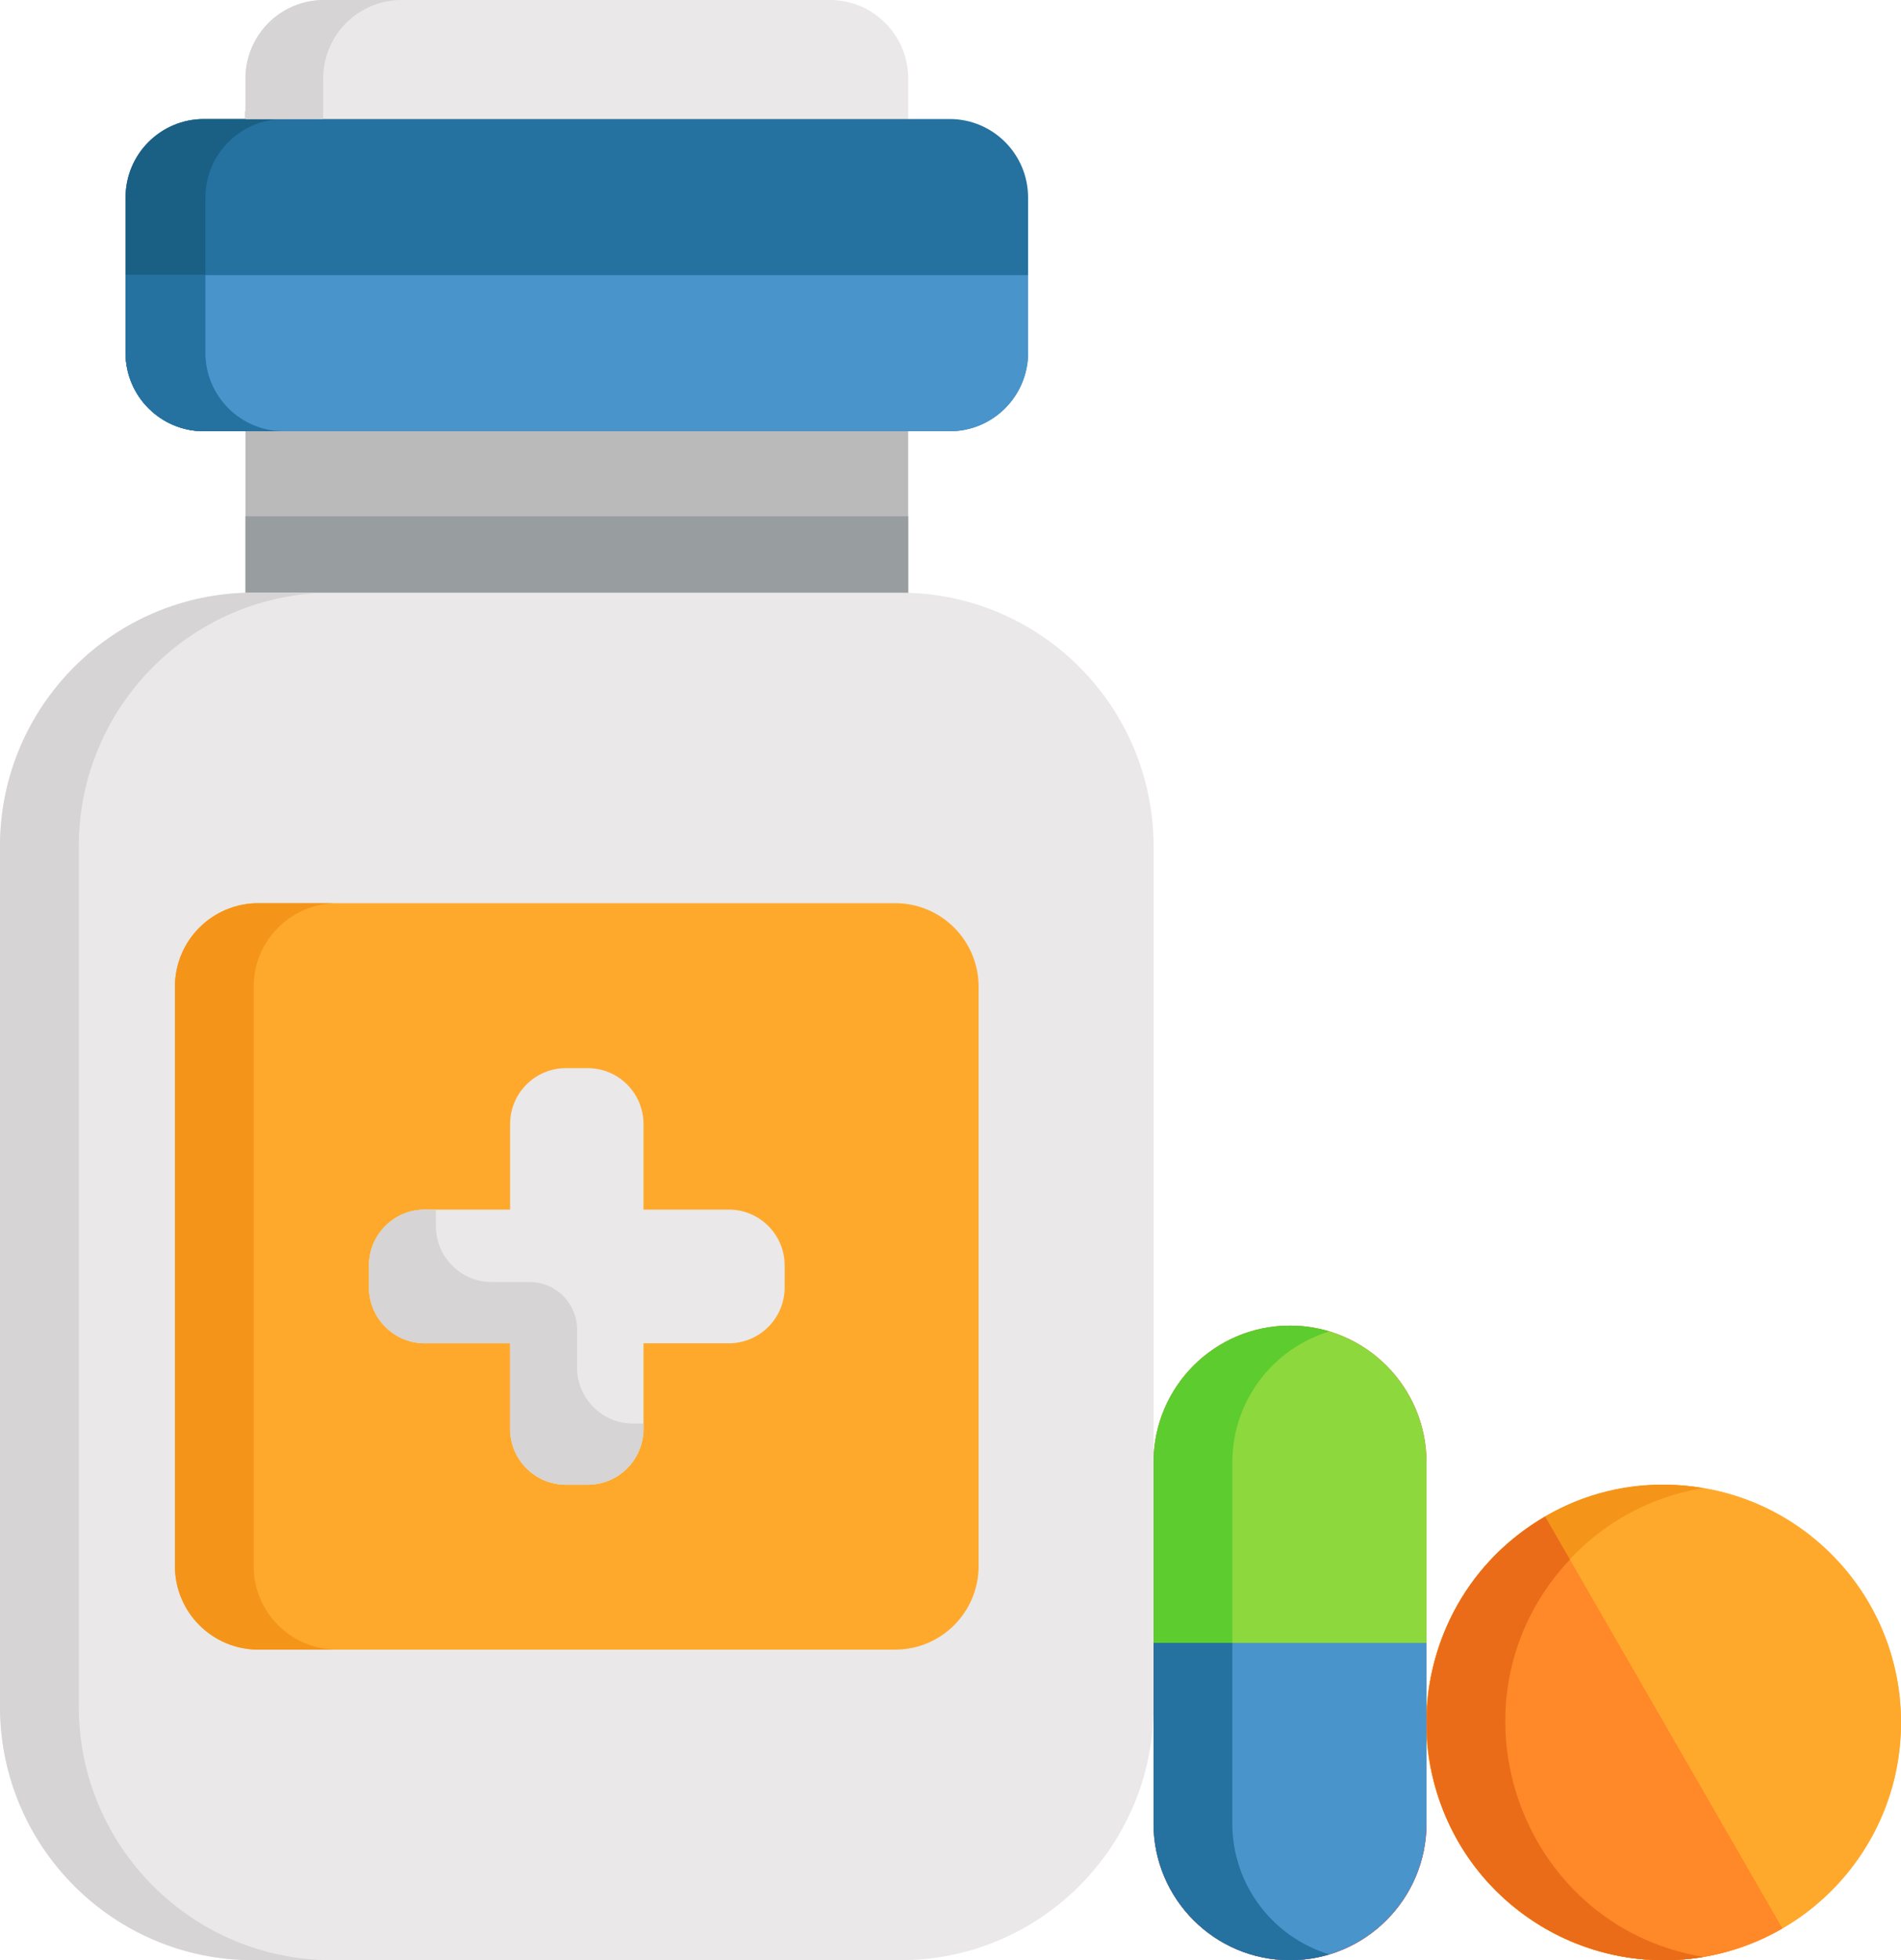 <svg width="194" height="200" viewBox="0 0 194 200" version="1.1" xmlns="http://www.w3.org/2000/svg" xmlns:xlink="http://www.w3.org/1999/xlink">
<title>medicine</title>
<desc>Created using Figma</desc>
<g id="Canvas" transform="translate(-2610 -1830)">
<g id="medicine">
<g id="Vector">
<use xlink:href="#path0_fill" transform="translate(2622.81 1841.34)" fill="#2571A0"/>
</g>
<g id="Vector">
<use xlink:href="#path1_fill" transform="translate(2622.81 1841.34)" fill="#196084"/>
</g>
<g id="Vector">
<use xlink:href="#path2_fill" transform="translate(2635.05 1872.79)" fill="#BABABA"/>
</g>
<g id="Vector">
<use xlink:href="#path3_fill" transform="translate(2635.05 1882.67)" fill="#989DA0"/>
</g>
<g id="Vector">
<use xlink:href="#path4_fill" transform="translate(2610 1890.47)" fill="#EAE8E8"/>
</g>
<g id="Vector">
<use xlink:href="#path5_fill" transform="translate(2610 1890.47)" fill="#D6D4D4"/>
</g>
<g id="Vector">
<use xlink:href="#path6_fill" transform="translate(2622.81 1858.07)" fill="#4A94CC"/>
</g>
<g id="Vector">
<use xlink:href="#path7_fill" transform="translate(2622.81 1858.07)" fill="#2571A0"/>
</g>
<g id="Group">
<g id="Vector">
<use xlink:href="#path8_fill" transform="translate(2755.59 1981.49)" fill="#FFA92C"/>
</g>
<g id="Vector">
<use xlink:href="#path9_fill" transform="translate(2755.58 1984.74)" fill="#FFA92C"/>
</g>
</g>
<g id="Group">
<g id="Vector">
<use xlink:href="#path10_fill" transform="translate(2727.72 1965.25)" fill="#EA473B"/>
</g>
<g id="Vector">
<use xlink:href="#path11_fill" transform="translate(2727.72 1997.62)" fill="#EA473B"/>
</g>
</g>
<g id="Vector">
<use xlink:href="#path8_fill" transform="translate(2755.58 1981.49)" fill="#FFA92C"/>
</g>
<g id="Vector">
<use xlink:href="#path12_fill" transform="translate(2755.53 1981.47)" fill="#F49519"/>
</g>
<g id="Vector">
<use xlink:href="#path9_fill" transform="translate(2755.58 1984.74)" fill="#FF8828"/>
</g>
<g id="Vector">
<use xlink:href="#path13_fill" transform="translate(2755.6 1984.74)" fill="#EA6C18"/>
</g>
<g id="Vector">
<use xlink:href="#path14_fill" transform="translate(2727.72 1965.25)" fill="#8DD83D"/>
</g>
<g id="Vector">
<use xlink:href="#path15_fill" transform="translate(2727.72 1965.25)" fill="#5CCC2E"/>
</g>
<g id="Vector">
<use xlink:href="#path16_fill" transform="translate(2627.85 1922.15)" fill="#FFA92C"/>
</g>
<g id="Vector">
<use xlink:href="#path17_fill" transform="translate(2627.85 1922.15)" fill="#F49519"/>
</g>
<g id="Group">
<g id="Vector">
<use xlink:href="#path18_fill" transform="translate(2647.65 1938.98)" fill="#EAE8E8"/>
</g>
<g id="Vector">
<use xlink:href="#path19_fill" transform="translate(2635.05 1830)" fill="#EAE8E8"/>
</g>
</g>
<g id="Group">
<g id="Vector">
<use xlink:href="#path20_fill" transform="translate(2635.05 1830)" fill="#D6D4D4"/>
</g>
<g id="Vector">
<use xlink:href="#path21_fill" transform="translate(2647.65 1953.41)" fill="#D6D4D4"/>
</g>
</g>
<g id="Vector">
<use xlink:href="#path11_fill" transform="translate(2727.72 1997.62)" fill="#4A94CC"/>
</g>
<g id="Vector">
<use xlink:href="#path22_fill" transform="translate(2727.72 1997.62)" fill="#2571A0"/>
</g>
</g>
</g>
<defs>
<path id="path0_fill" d="M 84.11 0.805L 79.871 0.805L 79.067 1.54972e-07L 13.041 1.54972e-07L 12.237 0.805L 7.996 0.805C 3.58 0.805 -3.0935e-07 4.392 -3.0935e-07 8.817L -3.0935e-07 24.649C -3.0935e-07 29.074 3.58 32.661 7.996 32.661L 84.11 32.661C 88.527 32.661 92.107 29.074 92.107 24.649L 92.107 8.817C 92.107 4.392 88.527 0.805 84.11 0.805Z"/>
<path id="path1_fill" d="M 8.152 24.649L 8.152 8.817C 8.152 4.392 11.731 0.805 16.148 0.805L 20.388 0.805L 20.388 1.54972e-07L 12.237 1.54972e-07L 12.237 0.805L 7.996 0.805C 3.58 0.805 -3.0935e-07 4.392 -3.0935e-07 8.817L -3.0935e-07 24.649C -3.0935e-07 29.074 3.58 32.661 7.996 32.661L 16.148 32.661C 11.732 32.661 8.152 29.074 8.152 24.649Z"/>
<path id="path2_fill" d="M 67.632 0L 0 0L 0 19.751L 67.632 19.751L 67.632 0Z"/>
<path id="path3_fill" d="M 67.632 0L 0 0L 0 9.875L 67.632 9.875L 67.632 0Z"/>
<path id="path4_fill" d="M 117.724 113.634C 117.724 127.934 106.154 139.525 91.883 139.525L 25.841 139.525C 11.57 139.525 -1.48726e-09 127.934 -1.48726e-09 113.634L -1.48726e-09 25.891C -1.48726e-09 11.591 11.57 3.33786e-07 25.841 3.33786e-07L 91.882 3.33786e-07C 106.153 3.33786e-07 117.723 11.592 117.723 25.891L 117.723 113.634L 117.724 113.634Z"/>
<path id="path5_fill" d="M 8.039 113.634L 8.039 25.891C 8.039 11.591 19.609 3.33786e-07 33.881 3.33786e-07L 25.841 3.33786e-07C 11.57 3.33786e-07 -1.48726e-09 11.592 -1.48726e-09 25.891L -1.48726e-09 113.634C -1.48726e-09 127.934 11.57 139.525 25.841 139.525L 33.881 139.525C 19.61 139.525 8.039 127.934 8.039 113.634Z"/>
<path id="path6_fill" d="M -5.23516e-07 8.58306e-07L -5.23516e-07 7.916C -5.23516e-07 12.341 3.58 15.928 7.996 15.928L 84.11 15.928C 88.527 15.928 92.107 12.341 92.107 7.916L 92.107 8.58306e-07L -5.23516e-07 8.58306e-07Z"/>
<path id="path7_fill" d="M 8.151 7.916L 8.151 8.58306e-07L -5.23516e-07 8.58306e-07L -5.23516e-07 7.916C -5.23516e-07 12.341 3.58 15.928 7.996 15.928L 16.148 15.928C 11.731 15.928 8.151 12.341 8.151 7.916Z"/>
<path id="path8_fill" d="M 24.207 48.508C 37.577 48.508 48.415 37.649 48.415 24.254C 48.415 10.859 37.577 0 24.207 0C 10.838 0 0 10.859 0 24.254C 0 37.649 10.838 48.508 24.207 48.508Z"/>
<path id="path9_fill" d="M 3.247 33.133C 9.932 44.734 24.738 48.708 36.317 42.011L 12.109 -2.76565e-06C 0.53 6.697 -3.438 21.532 3.247 33.133Z"/>
<path id="path10_fill" d="M 13.928 64.75C 6.236 64.75 -4.75924e-07 58.502 -4.75924e-07 50.795L -4.75924e-07 13.955C -4.75924e-07 6.248 6.236 4.29153e-06 13.928 4.29153e-06C 21.62 4.29153e-06 27.856 6.248 27.856 13.955L 27.856 50.795C 27.856 58.503 21.62 64.75 13.928 64.75Z"/>
<path id="path11_fill" d="M -4.75924e-07 -5.72204e-06L -4.75924e-07 18.42C -4.75924e-07 26.127 6.236 32.375 13.928 32.375C 21.62 32.375 27.856 26.127 27.856 18.42L 27.856 -5.72204e-06L -4.75924e-07 -5.72204e-06Z"/>
<path id="path12_fill" d="M 11.333 36.401C 2.904 21.774 11.641 3.162 28.27 0.353C 8.21 -3.034 -6.958 18.61 3.294 36.401C 8.494 45.423 18.605 49.83 28.29 48.194C 21.415 47.033 15.091 42.922 11.333 36.401Z"/>
<path id="path13_fill" d="M 11.598 41.721C 16.561 44.743 22.511 45.893 28.225 44.926C 9.194 41.712 1.352 18.467 14.611 4.374L 12.091 -5.53131e-06C -3.729 9.152 -4.16 32.097 11.598 41.721Z"/>
<path id="path14_fill" d="M 27.856 33.18L 27.856 13.955C 27.856 6.248 21.62 4.29153e-06 13.928 4.29153e-06C 6.236 4.29153e-06 -4.75924e-07 6.248 -4.75924e-07 13.955L -4.75924e-07 33.18L 27.856 33.18Z"/>
<path id="path15_fill" d="M 17.947 0.593C 16.674 0.209 15.325 4.29153e-06 13.928 4.29153e-06C 6.236 4.29153e-06 -4.75924e-07 6.248 -4.75924e-07 13.955L -4.75924e-07 33.18L 8.039 33.18L 8.039 13.955C 8.039 7.648 12.216 2.321 17.947 0.593Z"/>
<path id="path16_fill" d="M 82.019 67.63C 82.019 72.34 78.209 76.158 73.507 76.158L 8.512 76.158C 3.811 76.158 -2.02268e-07 72.34 -2.02268e-07 67.63L -2.02268e-07 8.529C -2.02268e-07 3.818 3.811 5.72204e-07 8.512 5.72204e-07L 73.507 5.72204e-07C 78.209 5.72204e-07 82.02 3.818 82.02 8.529L 82.02 67.63L 82.019 67.63Z"/>
<path id="path17_fill" d="M 8.039 67.63L 8.039 8.529C 8.039 3.818 11.85 5.72204e-07 16.551 5.72204e-07L 8.512 5.72204e-07C 3.811 5.72204e-07 -2.02268e-07 3.818 -2.02268e-07 8.529L -2.02268e-07 67.629C -2.02268e-07 72.34 3.811 76.158 8.512 76.158L 16.551 76.158C 11.85 76.158 8.039 72.34 8.039 67.63Z"/>
<path id="path18_fill" d="M 36.727 14.433L 28.02 14.433L 28.02 5.709C 28.02 2.556 25.468 5.34057e-06 22.321 5.34057e-06L 20.105 5.34057e-06C 16.957 5.34057e-06 14.406 2.556 14.406 5.709L 14.406 14.433L 5.7 14.433C 2.552 14.433 -1.30879e-06 16.989 -1.30879e-06 20.143L -1.30879e-06 22.363C -1.30879e-06 25.517 2.552 28.073 5.7 28.073L 14.406 28.073L 14.406 36.797C 14.406 39.95 16.957 42.507 20.105 42.507L 22.321 42.507C 25.468 42.507 28.02 39.95 28.02 36.797L 28.02 28.073L 36.727 28.073C 39.874 28.073 42.426 25.517 42.426 22.363L 42.426 20.143C 42.426 16.989 39.874 14.433 36.727 14.433Z"/>
<path id="path19_fill" d="M 59.638 0L 7.996 0C 3.579 0 3.0935e-07 3.587 3.0935e-07 8.012L 3.0935e-07 12.147L 67.633 12.147L 67.633 8.012C 67.634 3.587 64.054 0 59.638 0Z"/>
<path id="path20_fill" d="M 15.927 0L 7.996 0C 3.579 0 3.0935e-07 3.587 3.0935e-07 8.012L 3.0935e-07 12.147L 7.931 12.147L 7.931 8.012C 7.931 3.587 11.51 0 15.927 0Z"/>
<path id="path21_fill" d="M 12.533 7.397C 9.386 7.397 6.834 4.841 6.834 1.687L 6.834 -4.57763e-06L 5.7 -4.57763e-06C 2.552 -4.57763e-06 -1.30879e-06 2.556 -1.30879e-06 5.71L -1.30879e-06 7.93C -1.30879e-06 11.084 2.552 13.639 5.7 13.639L 14.406 13.639L 14.406 22.363C 14.406 25.517 16.957 28.073 20.105 28.073L 22.321 28.073C 25.468 28.073 28.02 25.517 28.02 22.363L 28.02 21.831L 26.939 21.831C 23.791 21.831 21.24 19.274 21.24 16.121L 21.24 12.538L 21.24 12.23C 21.24 9.561 19.08 7.397 16.416 7.397L 12.986 7.397L 12.533 7.397L 12.533 7.397Z"/>
<path id="path22_fill" d="M 8.039 18.42L 8.039 -5.72204e-06L -4.75924e-07 -5.72204e-06L -4.75924e-07 18.42C -4.75924e-07 26.127 6.236 32.375 13.928 32.375C 15.325 32.375 16.674 32.166 17.947 31.782C 12.216 30.053 8.039 24.727 8.039 18.42Z"/>
</defs>
</svg>
